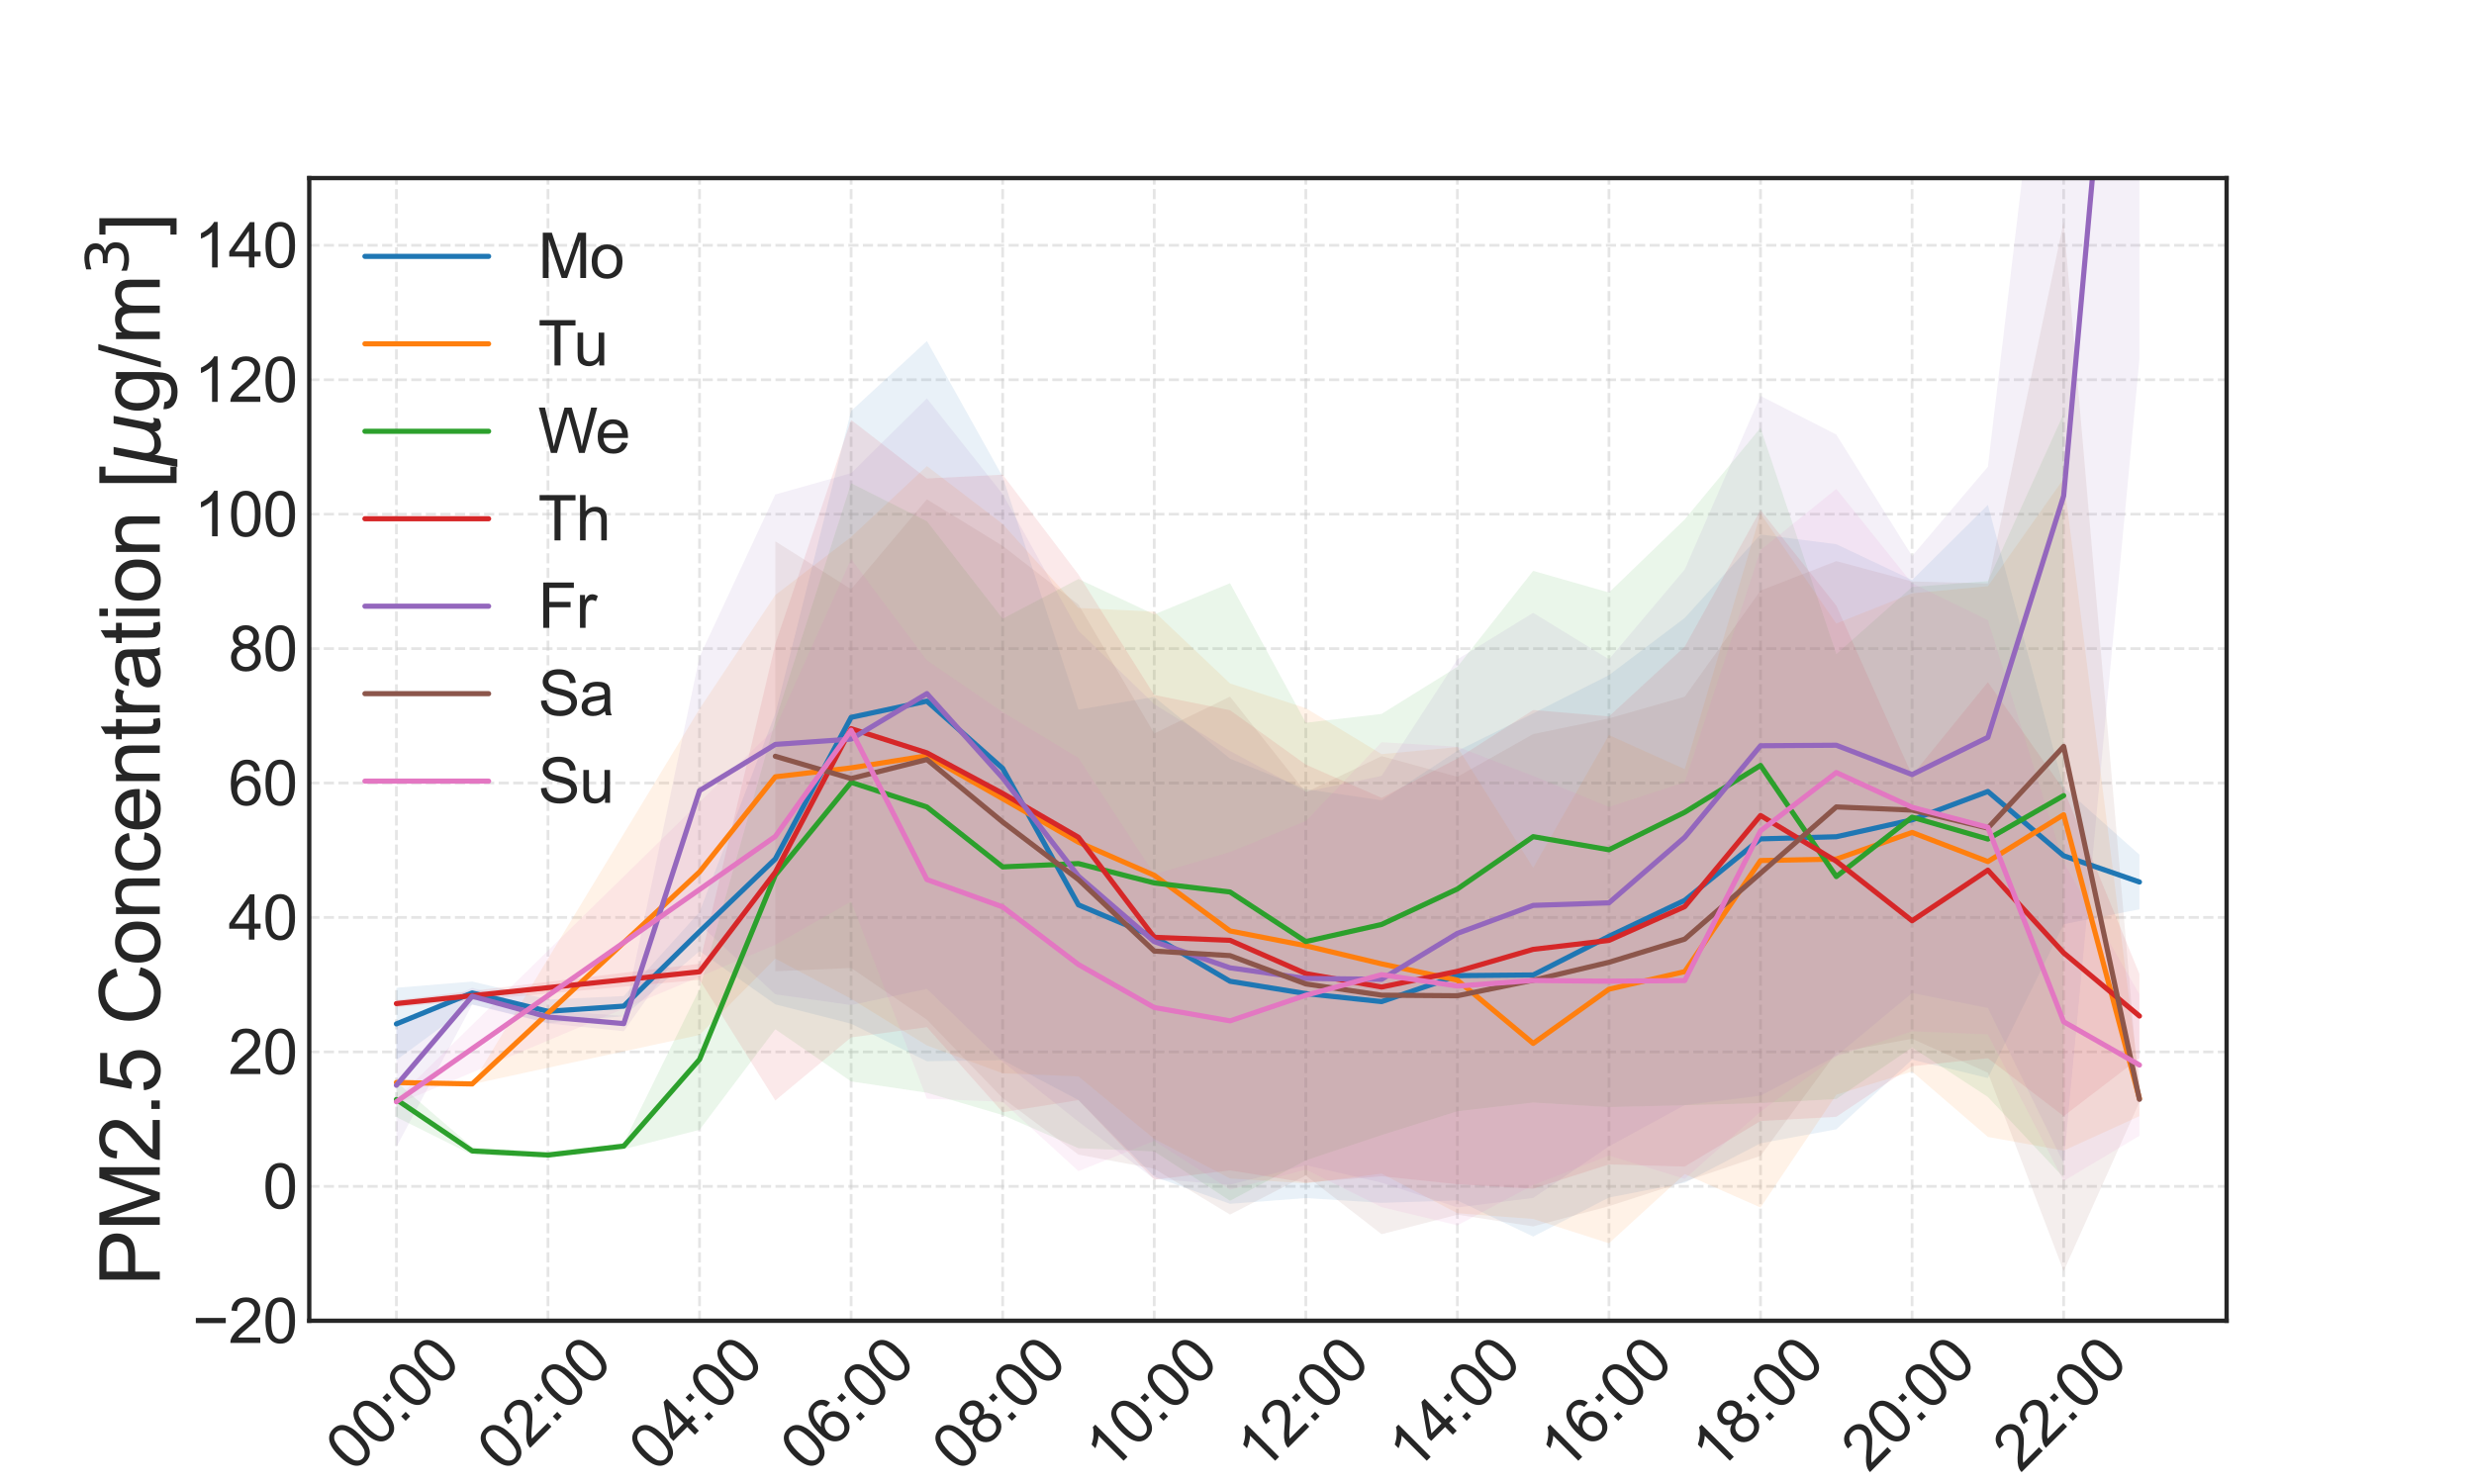 <?xml version="1.0" encoding="utf-8" standalone="no"?>
<!DOCTYPE svg PUBLIC "-//W3C//DTD SVG 1.1//EN"
  "http://www.w3.org/Graphics/SVG/1.1/DTD/svg11.dtd">
<svg xmlns:xlink="http://www.w3.org/1999/xlink" width="720pt" height="432pt" viewBox="0 0 720 432" xmlns="http://www.w3.org/2000/svg" version="1.1">
 <defs>
  <style type="text/css">*{stroke-linejoin: round; stroke-linecap: butt}</style>
 </defs>
 <g id="figure_1">
  <g id="patch_1">
   <path d="M 0 432 
L 720 432 
L 720 0 
L 0 0 
z
" style="fill: #ffffff"/>
  </g>
  <g id="axes_1">
   <g id="patch_2">
    <path d="M 90 384.48 
L 648 384.48 
L 648 51.84 
L 90 51.84 
z
" style="fill: #ffffff"/>
   </g>
   <g id="matplotlib.axis_1">
    <g id="xtick_1">
     <g id="line2d_1">
      <path d="M 115.364 384.48 
L 115.364 51.84 
" clip-path="url(#pc08a6396e4)" style="fill: none; stroke-dasharray: 2.96,1.28; stroke-dashoffset: 0; stroke: #cccccc; stroke-opacity: 0.5; stroke-width: 0.8"/>
     </g>
     <g id="line2d_2"/>
     <g id="text_1">
      <!-- 00:00 -->
      <g style="fill: #262626" transform="translate(102.73 428.938) rotate(-45) scale(0.18 -0.18)">
       <defs>
        <path id="ArialMT-30" d="M 266 2259 
Q 266 3072 433 3567 
Q 600 4063 929 4331 
Q 1259 4600 1759 4600 
Q 2128 4600 2406 4451 
Q 2684 4303 2865 4023 
Q 3047 3744 3150 3342 
Q 3253 2941 3253 2259 
Q 3253 1453 3087 958 
Q 2922 463 2592 192 
Q 2263 -78 1759 -78 
Q 1097 -78 719 397 
Q 266 969 266 2259 
z
M 844 2259 
Q 844 1131 1108 757 
Q 1372 384 1759 384 
Q 2147 384 2411 759 
Q 2675 1134 2675 2259 
Q 2675 3391 2411 3762 
Q 2147 4134 1753 4134 
Q 1366 4134 1134 3806 
Q 844 3388 844 2259 
z
" transform="scale(0.016)"/>
        <path id="ArialMT-3a" d="M 578 2678 
L 578 3319 
L 1219 3319 
L 1219 2678 
L 578 2678 
z
M 578 0 
L 578 641 
L 1219 641 
L 1219 0 
L 578 0 
z
" transform="scale(0.016)"/>
       </defs>
       <use xlink:href="#ArialMT-30"/>
       <use xlink:href="#ArialMT-30" x="55.615"/>
       <use xlink:href="#ArialMT-3a" x="111.23"/>
       <use xlink:href="#ArialMT-30" x="139.014"/>
       <use xlink:href="#ArialMT-30" x="194.629"/>
      </g>
     </g>
    </g>
    <g id="xtick_2">
     <g id="line2d_3">
      <path d="M 159.474 384.48 
L 159.474 51.84 
" clip-path="url(#pc08a6396e4)" style="fill: none; stroke-dasharray: 2.96,1.28; stroke-dashoffset: 0; stroke: #cccccc; stroke-opacity: 0.5; stroke-width: 0.8"/>
     </g>
     <g id="line2d_4"/>
     <g id="text_2">
      <!-- 02:00 -->
      <g style="fill: #262626" transform="translate(146.841 428.938) rotate(-45) scale(0.18 -0.18)">
       <defs>
        <path id="ArialMT-32" d="M 3222 541 
L 3222 0 
L 194 0 
Q 188 203 259 391 
Q 375 700 629 1000 
Q 884 1300 1366 1694 
Q 2113 2306 2375 2664 
Q 2638 3022 2638 3341 
Q 2638 3675 2398 3904 
Q 2159 4134 1775 4134 
Q 1369 4134 1125 3890 
Q 881 3647 878 3216 
L 300 3275 
Q 359 3922 746 4261 
Q 1134 4600 1788 4600 
Q 2447 4600 2831 4234 
Q 3216 3869 3216 3328 
Q 3216 3053 3103 2787 
Q 2991 2522 2730 2228 
Q 2469 1934 1863 1422 
Q 1356 997 1212 845 
Q 1069 694 975 541 
L 3222 541 
z
" transform="scale(0.016)"/>
       </defs>
       <use xlink:href="#ArialMT-30"/>
       <use xlink:href="#ArialMT-32" x="55.615"/>
       <use xlink:href="#ArialMT-3a" x="111.23"/>
       <use xlink:href="#ArialMT-30" x="139.014"/>
       <use xlink:href="#ArialMT-30" x="194.629"/>
      </g>
     </g>
    </g>
    <g id="xtick_3">
     <g id="line2d_5">
      <path d="M 203.585 384.48 
L 203.585 51.84 
" clip-path="url(#pc08a6396e4)" style="fill: none; stroke-dasharray: 2.96,1.28; stroke-dashoffset: 0; stroke: #cccccc; stroke-opacity: 0.5; stroke-width: 0.8"/>
     </g>
     <g id="line2d_6"/>
     <g id="text_3">
      <!-- 04:00 -->
      <g style="fill: #262626" transform="translate(190.952 428.938) rotate(-45) scale(0.18 -0.18)">
       <defs>
        <path id="ArialMT-34" d="M 2069 0 
L 2069 1097 
L 81 1097 
L 81 1613 
L 2172 4581 
L 2631 4581 
L 2631 1613 
L 3250 1613 
L 3250 1097 
L 2631 1097 
L 2631 0 
L 2069 0 
z
M 2069 1613 
L 2069 3678 
L 634 1613 
L 2069 1613 
z
" transform="scale(0.016)"/>
       </defs>
       <use xlink:href="#ArialMT-30"/>
       <use xlink:href="#ArialMT-34" x="55.615"/>
       <use xlink:href="#ArialMT-3a" x="111.23"/>
       <use xlink:href="#ArialMT-30" x="139.014"/>
       <use xlink:href="#ArialMT-30" x="194.629"/>
      </g>
     </g>
    </g>
    <g id="xtick_4">
     <g id="line2d_7">
      <path d="M 247.696 384.48 
L 247.696 51.84 
" clip-path="url(#pc08a6396e4)" style="fill: none; stroke-dasharray: 2.96,1.28; stroke-dashoffset: 0; stroke: #cccccc; stroke-opacity: 0.5; stroke-width: 0.8"/>
     </g>
     <g id="line2d_8"/>
     <g id="text_4">
      <!-- 06:00 -->
      <g style="fill: #262626" transform="translate(235.062 428.938) rotate(-45) scale(0.18 -0.18)">
       <defs>
        <path id="ArialMT-36" d="M 3184 3459 
L 2625 3416 
Q 2550 3747 2413 3897 
Q 2184 4138 1850 4138 
Q 1581 4138 1378 3988 
Q 1113 3794 959 3422 
Q 806 3050 800 2363 
Q 1003 2672 1297 2822 
Q 1591 2972 1913 2972 
Q 2475 2972 2870 2558 
Q 3266 2144 3266 1488 
Q 3266 1056 3080 686 
Q 2894 316 2569 119 
Q 2244 -78 1831 -78 
Q 1128 -78 684 439 
Q 241 956 241 2144 
Q 241 3472 731 4075 
Q 1159 4600 1884 4600 
Q 2425 4600 2770 4297 
Q 3116 3994 3184 3459 
z
M 888 1484 
Q 888 1194 1011 928 
Q 1134 663 1356 523 
Q 1578 384 1822 384 
Q 2178 384 2434 671 
Q 2691 959 2691 1453 
Q 2691 1928 2437 2201 
Q 2184 2475 1800 2475 
Q 1419 2475 1153 2201 
Q 888 1928 888 1484 
z
" transform="scale(0.016)"/>
       </defs>
       <use xlink:href="#ArialMT-30"/>
       <use xlink:href="#ArialMT-36" x="55.615"/>
       <use xlink:href="#ArialMT-3a" x="111.23"/>
       <use xlink:href="#ArialMT-30" x="139.014"/>
       <use xlink:href="#ArialMT-30" x="194.629"/>
      </g>
     </g>
    </g>
    <g id="xtick_5">
     <g id="line2d_9">
      <path d="M 291.806 384.48 
L 291.806 51.84 
" clip-path="url(#pc08a6396e4)" style="fill: none; stroke-dasharray: 2.96,1.28; stroke-dashoffset: 0; stroke: #cccccc; stroke-opacity: 0.5; stroke-width: 0.8"/>
     </g>
     <g id="line2d_10"/>
     <g id="text_5">
      <!-- 08:00 -->
      <g style="fill: #262626" transform="translate(279.173 428.938) rotate(-45) scale(0.18 -0.18)">
       <defs>
        <path id="ArialMT-38" d="M 1131 2484 
Q 781 2613 612 2850 
Q 444 3088 444 3419 
Q 444 3919 803 4259 
Q 1163 4600 1759 4600 
Q 2359 4600 2725 4251 
Q 3091 3903 3091 3403 
Q 3091 3084 2923 2848 
Q 2756 2613 2416 2484 
Q 2838 2347 3058 2040 
Q 3278 1734 3278 1309 
Q 3278 722 2862 322 
Q 2447 -78 1769 -78 
Q 1091 -78 675 323 
Q 259 725 259 1325 
Q 259 1772 486 2073 
Q 713 2375 1131 2484 
z
M 1019 3438 
Q 1019 3113 1228 2906 
Q 1438 2700 1772 2700 
Q 2097 2700 2305 2904 
Q 2513 3109 2513 3406 
Q 2513 3716 2298 3927 
Q 2084 4138 1766 4138 
Q 1444 4138 1231 3931 
Q 1019 3725 1019 3438 
z
M 838 1322 
Q 838 1081 952 856 
Q 1066 631 1291 507 
Q 1516 384 1775 384 
Q 2178 384 2440 643 
Q 2703 903 2703 1303 
Q 2703 1709 2433 1975 
Q 2163 2241 1756 2241 
Q 1359 2241 1098 1978 
Q 838 1716 838 1322 
z
" transform="scale(0.016)"/>
       </defs>
       <use xlink:href="#ArialMT-30"/>
       <use xlink:href="#ArialMT-38" x="55.615"/>
       <use xlink:href="#ArialMT-3a" x="111.23"/>
       <use xlink:href="#ArialMT-30" x="139.014"/>
       <use xlink:href="#ArialMT-30" x="194.629"/>
      </g>
     </g>
    </g>
    <g id="xtick_6">
     <g id="line2d_11">
      <path d="M 335.917 384.48 
L 335.917 51.84 
" clip-path="url(#pc08a6396e4)" style="fill: none; stroke-dasharray: 2.96,1.28; stroke-dashoffset: 0; stroke: #cccccc; stroke-opacity: 0.5; stroke-width: 0.8"/>
     </g>
     <g id="line2d_12"/>
     <g id="text_6">
      <!-- 10:00 -->
      <g style="fill: #262626" transform="translate(323.284 428.938) rotate(-45) scale(0.18 -0.18)">
       <defs>
        <path id="ArialMT-31" d="M 2384 0 
L 1822 0 
L 1822 3584 
Q 1619 3391 1289 3197 
Q 959 3003 697 2906 
L 697 3450 
Q 1169 3672 1522 3987 
Q 1875 4303 2022 4600 
L 2384 4600 
L 2384 0 
z
" transform="scale(0.016)"/>
       </defs>
       <use xlink:href="#ArialMT-31"/>
       <use xlink:href="#ArialMT-30" x="55.615"/>
       <use xlink:href="#ArialMT-3a" x="111.23"/>
       <use xlink:href="#ArialMT-30" x="139.014"/>
       <use xlink:href="#ArialMT-30" x="194.629"/>
      </g>
     </g>
    </g>
    <g id="xtick_7">
     <g id="line2d_13">
      <path d="M 380.028 384.48 
L 380.028 51.84 
" clip-path="url(#pc08a6396e4)" style="fill: none; stroke-dasharray: 2.96,1.28; stroke-dashoffset: 0; stroke: #cccccc; stroke-opacity: 0.5; stroke-width: 0.8"/>
     </g>
     <g id="line2d_14"/>
     <g id="text_7">
      <!-- 12:00 -->
      <g style="fill: #262626" transform="translate(367.394 428.938) rotate(-45) scale(0.18 -0.18)">
       <use xlink:href="#ArialMT-31"/>
       <use xlink:href="#ArialMT-32" x="55.615"/>
       <use xlink:href="#ArialMT-3a" x="111.23"/>
       <use xlink:href="#ArialMT-30" x="139.014"/>
       <use xlink:href="#ArialMT-30" x="194.629"/>
      </g>
     </g>
    </g>
    <g id="xtick_8">
     <g id="line2d_15">
      <path d="M 424.138 384.48 
L 424.138 51.84 
" clip-path="url(#pc08a6396e4)" style="fill: none; stroke-dasharray: 2.96,1.28; stroke-dashoffset: 0; stroke: #cccccc; stroke-opacity: 0.5; stroke-width: 0.8"/>
     </g>
     <g id="line2d_16"/>
     <g id="text_8">
      <!-- 14:00 -->
      <g style="fill: #262626" transform="translate(411.505 428.938) rotate(-45) scale(0.18 -0.18)">
       <use xlink:href="#ArialMT-31"/>
       <use xlink:href="#ArialMT-34" x="55.615"/>
       <use xlink:href="#ArialMT-3a" x="111.23"/>
       <use xlink:href="#ArialMT-30" x="139.014"/>
       <use xlink:href="#ArialMT-30" x="194.629"/>
      </g>
     </g>
    </g>
    <g id="xtick_9">
     <g id="line2d_17">
      <path d="M 468.249 384.48 
L 468.249 51.84 
" clip-path="url(#pc08a6396e4)" style="fill: none; stroke-dasharray: 2.96,1.28; stroke-dashoffset: 0; stroke: #cccccc; stroke-opacity: 0.5; stroke-width: 0.8"/>
     </g>
     <g id="line2d_18"/>
     <g id="text_9">
      <!-- 16:00 -->
      <g style="fill: #262626" transform="translate(455.616 428.938) rotate(-45) scale(0.18 -0.18)">
       <use xlink:href="#ArialMT-31"/>
       <use xlink:href="#ArialMT-36" x="55.615"/>
       <use xlink:href="#ArialMT-3a" x="111.23"/>
       <use xlink:href="#ArialMT-30" x="139.014"/>
       <use xlink:href="#ArialMT-30" x="194.629"/>
      </g>
     </g>
    </g>
    <g id="xtick_10">
     <g id="line2d_19">
      <path d="M 512.36 384.48 
L 512.36 51.84 
" clip-path="url(#pc08a6396e4)" style="fill: none; stroke-dasharray: 2.96,1.28; stroke-dashoffset: 0; stroke: #cccccc; stroke-opacity: 0.5; stroke-width: 0.8"/>
     </g>
     <g id="line2d_20"/>
     <g id="text_10">
      <!-- 18:00 -->
      <g style="fill: #262626" transform="translate(499.726 428.938) rotate(-45) scale(0.18 -0.18)">
       <use xlink:href="#ArialMT-31"/>
       <use xlink:href="#ArialMT-38" x="55.615"/>
       <use xlink:href="#ArialMT-3a" x="111.23"/>
       <use xlink:href="#ArialMT-30" x="139.014"/>
       <use xlink:href="#ArialMT-30" x="194.629"/>
      </g>
     </g>
    </g>
    <g id="xtick_11">
     <g id="line2d_21">
      <path d="M 556.47 384.48 
L 556.47 51.84 
" clip-path="url(#pc08a6396e4)" style="fill: none; stroke-dasharray: 2.96,1.28; stroke-dashoffset: 0; stroke: #cccccc; stroke-opacity: 0.5; stroke-width: 0.8"/>
     </g>
     <g id="line2d_22"/>
     <g id="text_11">
      <!-- 20:00 -->
      <g style="fill: #262626" transform="translate(543.837 428.938) rotate(-45) scale(0.18 -0.18)">
       <use xlink:href="#ArialMT-32"/>
       <use xlink:href="#ArialMT-30" x="55.615"/>
       <use xlink:href="#ArialMT-3a" x="111.23"/>
       <use xlink:href="#ArialMT-30" x="139.014"/>
       <use xlink:href="#ArialMT-30" x="194.629"/>
      </g>
     </g>
    </g>
    <g id="xtick_12">
     <g id="line2d_23">
      <path d="M 600.581 384.48 
L 600.581 51.84 
" clip-path="url(#pc08a6396e4)" style="fill: none; stroke-dasharray: 2.96,1.28; stroke-dashoffset: 0; stroke: #cccccc; stroke-opacity: 0.5; stroke-width: 0.8"/>
     </g>
     <g id="line2d_24"/>
     <g id="text_12">
      <!-- 22:00 -->
      <g style="fill: #262626" transform="translate(587.948 428.938) rotate(-45) scale(0.18 -0.18)">
       <use xlink:href="#ArialMT-32"/>
       <use xlink:href="#ArialMT-32" x="55.615"/>
       <use xlink:href="#ArialMT-3a" x="111.23"/>
       <use xlink:href="#ArialMT-30" x="139.014"/>
       <use xlink:href="#ArialMT-30" x="194.629"/>
      </g>
     </g>
    </g>
    <g id="text_13">
     <!-- Hour of Day -->
     <g style="fill: #262626" transform="translate(304.978 452.939) scale(0.24 -0.24)">
      <defs>
       <path id="ArialMT-48" d="M 513 0 
L 513 4581 
L 1119 4581 
L 1119 2700 
L 3500 2700 
L 3500 4581 
L 4106 4581 
L 4106 0 
L 3500 0 
L 3500 2159 
L 1119 2159 
L 1119 0 
L 513 0 
z
" transform="scale(0.016)"/>
       <path id="ArialMT-6f" d="M 213 1659 
Q 213 2581 725 3025 
Q 1153 3394 1769 3394 
Q 2453 3394 2887 2945 
Q 3322 2497 3322 1706 
Q 3322 1066 3130 698 
Q 2938 331 2570 128 
Q 2203 -75 1769 -75 
Q 1072 -75 642 372 
Q 213 819 213 1659 
z
M 791 1659 
Q 791 1022 1069 705 
Q 1347 388 1769 388 
Q 2188 388 2466 706 
Q 2744 1025 2744 1678 
Q 2744 2294 2464 2611 
Q 2184 2928 1769 2928 
Q 1347 2928 1069 2612 
Q 791 2297 791 1659 
z
" transform="scale(0.016)"/>
       <path id="ArialMT-75" d="M 2597 0 
L 2597 488 
Q 2209 -75 1544 -75 
Q 1250 -75 995 37 
Q 741 150 617 320 
Q 494 491 444 738 
Q 409 903 409 1263 
L 409 3319 
L 972 3319 
L 972 1478 
Q 972 1038 1006 884 
Q 1059 663 1231 536 
Q 1403 409 1656 409 
Q 1909 409 2131 539 
Q 2353 669 2445 892 
Q 2538 1116 2538 1541 
L 2538 3319 
L 3100 3319 
L 3100 0 
L 2597 0 
z
" transform="scale(0.016)"/>
       <path id="ArialMT-72" d="M 416 0 
L 416 3319 
L 922 3319 
L 922 2816 
Q 1116 3169 1280 3281 
Q 1444 3394 1641 3394 
Q 1925 3394 2219 3213 
L 2025 2691 
Q 1819 2813 1613 2813 
Q 1428 2813 1281 2702 
Q 1134 2591 1072 2394 
Q 978 2094 978 1738 
L 978 0 
L 416 0 
z
" transform="scale(0.016)"/>
       <path id="ArialMT-20" transform="scale(0.016)"/>
       <path id="ArialMT-66" d="M 556 0 
L 556 2881 
L 59 2881 
L 59 3319 
L 556 3319 
L 556 3672 
Q 556 4006 616 4169 
Q 697 4388 901 4523 
Q 1106 4659 1475 4659 
Q 1713 4659 2000 4603 
L 1916 4113 
Q 1741 4144 1584 4144 
Q 1328 4144 1222 4034 
Q 1116 3925 1116 3625 
L 1116 3319 
L 1763 3319 
L 1763 2881 
L 1116 2881 
L 1116 0 
L 556 0 
z
" transform="scale(0.016)"/>
       <path id="ArialMT-44" d="M 494 0 
L 494 4581 
L 2072 4581 
Q 2606 4581 2888 4516 
Q 3281 4425 3559 4188 
Q 3922 3881 4101 3404 
Q 4281 2928 4281 2316 
Q 4281 1794 4159 1391 
Q 4038 988 3847 723 
Q 3656 459 3429 307 
Q 3203 156 2883 78 
Q 2563 0 2147 0 
L 494 0 
z
M 1100 541 
L 2078 541 
Q 2531 541 2789 625 
Q 3047 709 3200 863 
Q 3416 1078 3536 1442 
Q 3656 1806 3656 2325 
Q 3656 3044 3420 3430 
Q 3184 3816 2847 3947 
Q 2603 4041 2063 4041 
L 1100 4041 
L 1100 541 
z
" transform="scale(0.016)"/>
       <path id="ArialMT-61" d="M 2588 409 
Q 2275 144 1986 34 
Q 1697 -75 1366 -75 
Q 819 -75 525 192 
Q 231 459 231 875 
Q 231 1119 342 1320 
Q 453 1522 633 1644 
Q 813 1766 1038 1828 
Q 1203 1872 1538 1913 
Q 2219 1994 2541 2106 
Q 2544 2222 2544 2253 
Q 2544 2597 2384 2738 
Q 2169 2928 1744 2928 
Q 1347 2928 1158 2789 
Q 969 2650 878 2297 
L 328 2372 
Q 403 2725 575 2942 
Q 747 3159 1072 3276 
Q 1397 3394 1825 3394 
Q 2250 3394 2515 3294 
Q 2781 3194 2906 3042 
Q 3031 2891 3081 2659 
Q 3109 2516 3109 2141 
L 3109 1391 
Q 3109 606 3145 398 
Q 3181 191 3288 0 
L 2700 0 
Q 2613 175 2588 409 
z
M 2541 1666 
Q 2234 1541 1622 1453 
Q 1275 1403 1131 1340 
Q 988 1278 909 1158 
Q 831 1038 831 891 
Q 831 666 1001 516 
Q 1172 366 1500 366 
Q 1825 366 2078 508 
Q 2331 650 2450 897 
Q 2541 1088 2541 1459 
L 2541 1666 
z
" transform="scale(0.016)"/>
       <path id="ArialMT-79" d="M 397 -1278 
L 334 -750 
Q 519 -800 656 -800 
Q 844 -800 956 -737 
Q 1069 -675 1141 -563 
Q 1194 -478 1313 -144 
Q 1328 -97 1363 -6 
L 103 3319 
L 709 3319 
L 1400 1397 
Q 1534 1031 1641 628 
Q 1738 1016 1872 1384 
L 2581 3319 
L 3144 3319 
L 1881 -56 
Q 1678 -603 1566 -809 
Q 1416 -1088 1222 -1217 
Q 1028 -1347 759 -1347 
Q 597 -1347 397 -1278 
z
" transform="scale(0.016)"/>
      </defs>
      <use xlink:href="#ArialMT-48"/>
      <use xlink:href="#ArialMT-6f" x="72.217"/>
      <use xlink:href="#ArialMT-75" x="127.832"/>
      <use xlink:href="#ArialMT-72" x="183.447"/>
      <use xlink:href="#ArialMT-20" x="216.748"/>
      <use xlink:href="#ArialMT-6f" x="244.531"/>
      <use xlink:href="#ArialMT-66" x="300.146"/>
      <use xlink:href="#ArialMT-20" x="327.93"/>
      <use xlink:href="#ArialMT-44" x="355.713"/>
      <use xlink:href="#ArialMT-61" x="427.93"/>
      <use xlink:href="#ArialMT-79" x="483.545"/>
     </g>
    </g>
   </g>
   <g id="matplotlib.axis_2">
    <g id="ytick_1">
     <g id="line2d_25">
      <path d="M 90 384.48 
L 648 384.48 
" clip-path="url(#pc08a6396e4)" style="fill: none; stroke-dasharray: 2.96,1.28; stroke-dashoffset: 0; stroke: #cccccc; stroke-opacity: 0.5; stroke-width: 0.8"/>
     </g>
     <g id="line2d_26"/>
     <g id="text_14">
      <!-- −20 -->
      <g style="fill: #262626" transform="translate(55.968 390.922) scale(0.18 -0.18)">
       <defs>
        <path id="ArialMT-2212" d="M 3381 1997 
L 356 1997 
L 356 2522 
L 3381 2522 
L 3381 1997 
z
" transform="scale(0.016)"/>
       </defs>
       <use xlink:href="#ArialMT-2212"/>
       <use xlink:href="#ArialMT-32" x="58.398"/>
       <use xlink:href="#ArialMT-30" x="114.014"/>
      </g>
     </g>
    </g>
    <g id="ytick_2">
     <g id="line2d_27">
      <path d="M 90 345.346 
L 648 345.346 
" clip-path="url(#pc08a6396e4)" style="fill: none; stroke-dasharray: 2.96,1.28; stroke-dashoffset: 0; stroke: #cccccc; stroke-opacity: 0.5; stroke-width: 0.8"/>
     </g>
     <g id="line2d_28"/>
     <g id="text_15">
      <!-- 0 -->
      <g style="fill: #262626" transform="translate(76.49 351.788) scale(0.18 -0.18)">
       <use xlink:href="#ArialMT-30"/>
      </g>
     </g>
    </g>
    <g id="ytick_3">
     <g id="line2d_29">
      <path d="M 90 306.212 
L 648 306.212 
" clip-path="url(#pc08a6396e4)" style="fill: none; stroke-dasharray: 2.96,1.28; stroke-dashoffset: 0; stroke: #cccccc; stroke-opacity: 0.5; stroke-width: 0.8"/>
     </g>
     <g id="line2d_30"/>
     <g id="text_16">
      <!-- 20 -->
      <g style="fill: #262626" transform="translate(66.481 312.654) scale(0.18 -0.18)">
       <use xlink:href="#ArialMT-32"/>
       <use xlink:href="#ArialMT-30" x="55.615"/>
      </g>
     </g>
    </g>
    <g id="ytick_4">
     <g id="line2d_31">
      <path d="M 90 267.078 
L 648 267.078 
" clip-path="url(#pc08a6396e4)" style="fill: none; stroke-dasharray: 2.96,1.28; stroke-dashoffset: 0; stroke: #cccccc; stroke-opacity: 0.5; stroke-width: 0.8"/>
     </g>
     <g id="line2d_32"/>
     <g id="text_17">
      <!-- 40 -->
      <g style="fill: #262626" transform="translate(66.481 273.52) scale(0.18 -0.18)">
       <use xlink:href="#ArialMT-34"/>
       <use xlink:href="#ArialMT-30" x="55.615"/>
      </g>
     </g>
    </g>
    <g id="ytick_5">
     <g id="line2d_33">
      <path d="M 90 227.944 
L 648 227.944 
" clip-path="url(#pc08a6396e4)" style="fill: none; stroke-dasharray: 2.96,1.28; stroke-dashoffset: 0; stroke: #cccccc; stroke-opacity: 0.5; stroke-width: 0.8"/>
     </g>
     <g id="line2d_34"/>
     <g id="text_18">
      <!-- 60 -->
      <g style="fill: #262626" transform="translate(66.481 234.386) scale(0.18 -0.18)">
       <use xlink:href="#ArialMT-36"/>
       <use xlink:href="#ArialMT-30" x="55.615"/>
      </g>
     </g>
    </g>
    <g id="ytick_6">
     <g id="line2d_35">
      <path d="M 90 188.809 
L 648 188.809 
" clip-path="url(#pc08a6396e4)" style="fill: none; stroke-dasharray: 2.96,1.28; stroke-dashoffset: 0; stroke: #cccccc; stroke-opacity: 0.5; stroke-width: 0.8"/>
     </g>
     <g id="line2d_36"/>
     <g id="text_19">
      <!-- 80 -->
      <g style="fill: #262626" transform="translate(66.481 195.251) scale(0.18 -0.18)">
       <use xlink:href="#ArialMT-38"/>
       <use xlink:href="#ArialMT-30" x="55.615"/>
      </g>
     </g>
    </g>
    <g id="ytick_7">
     <g id="line2d_37">
      <path d="M 90 149.675 
L 648 149.675 
" clip-path="url(#pc08a6396e4)" style="fill: none; stroke-dasharray: 2.96,1.28; stroke-dashoffset: 0; stroke: #cccccc; stroke-opacity: 0.5; stroke-width: 0.8"/>
     </g>
     <g id="line2d_38"/>
     <g id="text_20">
      <!-- 100 -->
      <g style="fill: #262626" transform="translate(56.471 156.117) scale(0.18 -0.18)">
       <use xlink:href="#ArialMT-31"/>
       <use xlink:href="#ArialMT-30" x="55.615"/>
       <use xlink:href="#ArialMT-30" x="111.23"/>
      </g>
     </g>
    </g>
    <g id="ytick_8">
     <g id="line2d_39">
      <path d="M 90 110.541 
L 648 110.541 
" clip-path="url(#pc08a6396e4)" style="fill: none; stroke-dasharray: 2.96,1.28; stroke-dashoffset: 0; stroke: #cccccc; stroke-opacity: 0.5; stroke-width: 0.8"/>
     </g>
     <g id="line2d_40"/>
     <g id="text_21">
      <!-- 120 -->
      <g style="fill: #262626" transform="translate(56.471 116.983) scale(0.18 -0.18)">
       <use xlink:href="#ArialMT-31"/>
       <use xlink:href="#ArialMT-32" x="55.615"/>
       <use xlink:href="#ArialMT-30" x="111.23"/>
      </g>
     </g>
    </g>
    <g id="ytick_9">
     <g id="line2d_41">
      <path d="M 90 71.407 
L 648 71.407 
" clip-path="url(#pc08a6396e4)" style="fill: none; stroke-dasharray: 2.96,1.28; stroke-dashoffset: 0; stroke: #cccccc; stroke-opacity: 0.5; stroke-width: 0.8"/>
     </g>
     <g id="line2d_42"/>
     <g id="text_22">
      <!-- 140 -->
      <g style="fill: #262626" transform="translate(56.471 77.849) scale(0.18 -0.18)">
       <use xlink:href="#ArialMT-31"/>
       <use xlink:href="#ArialMT-34" x="55.615"/>
       <use xlink:href="#ArialMT-30" x="111.23"/>
      </g>
     </g>
    </g>
    <g id="text_23">
     <!-- PM2.5 Concentration [$\mu$g/m$^3$] -->
     <g style="fill: #262626" transform="translate(46.688 374.4) rotate(-90) scale(0.24 -0.24)">
      <defs>
       <path id="ArialMT-50" d="M 494 0 
L 494 4581 
L 2222 4581 
Q 2678 4581 2919 4538 
Q 3256 4481 3484 4323 
Q 3713 4166 3852 3881 
Q 3991 3597 3991 3256 
Q 3991 2672 3619 2267 
Q 3247 1863 2275 1863 
L 1100 1863 
L 1100 0 
L 494 0 
z
M 1100 2403 
L 2284 2403 
Q 2872 2403 3119 2622 
Q 3366 2841 3366 3238 
Q 3366 3525 3220 3729 
Q 3075 3934 2838 4000 
Q 2684 4041 2272 4041 
L 1100 4041 
L 1100 2403 
z
" transform="scale(0.016)"/>
       <path id="ArialMT-4d" d="M 475 0 
L 475 4581 
L 1388 4581 
L 2472 1338 
Q 2622 884 2691 659 
Q 2769 909 2934 1394 
L 4031 4581 
L 4847 4581 
L 4847 0 
L 4263 0 
L 4263 3834 
L 2931 0 
L 2384 0 
L 1059 3900 
L 1059 0 
L 475 0 
z
" transform="scale(0.016)"/>
       <path id="ArialMT-2e" d="M 581 0 
L 581 641 
L 1222 641 
L 1222 0 
L 581 0 
z
" transform="scale(0.016)"/>
       <path id="ArialMT-35" d="M 266 1200 
L 856 1250 
Q 922 819 1161 601 
Q 1400 384 1738 384 
Q 2144 384 2425 690 
Q 2706 997 2706 1503 
Q 2706 1984 2436 2262 
Q 2166 2541 1728 2541 
Q 1456 2541 1237 2417 
Q 1019 2294 894 2097 
L 366 2166 
L 809 4519 
L 3088 4519 
L 3088 3981 
L 1259 3981 
L 1013 2750 
Q 1425 3038 1878 3038 
Q 2478 3038 2890 2622 
Q 3303 2206 3303 1553 
Q 3303 931 2941 478 
Q 2500 -78 1738 -78 
Q 1113 -78 717 272 
Q 322 622 266 1200 
z
" transform="scale(0.016)"/>
       <path id="ArialMT-43" d="M 3763 1606 
L 4369 1453 
Q 4178 706 3683 314 
Q 3188 -78 2472 -78 
Q 1731 -78 1267 223 
Q 803 525 561 1097 
Q 319 1669 319 2325 
Q 319 3041 592 3573 
Q 866 4106 1370 4382 
Q 1875 4659 2481 4659 
Q 3169 4659 3637 4309 
Q 4106 3959 4291 3325 
L 3694 3184 
Q 3534 3684 3231 3912 
Q 2928 4141 2469 4141 
Q 1941 4141 1586 3887 
Q 1231 3634 1087 3207 
Q 944 2781 944 2328 
Q 944 1744 1114 1308 
Q 1284 872 1643 656 
Q 2003 441 2422 441 
Q 2931 441 3284 734 
Q 3638 1028 3763 1606 
z
" transform="scale(0.016)"/>
       <path id="ArialMT-6e" d="M 422 0 
L 422 3319 
L 928 3319 
L 928 2847 
Q 1294 3394 1984 3394 
Q 2284 3394 2536 3286 
Q 2788 3178 2913 3003 
Q 3038 2828 3088 2588 
Q 3119 2431 3119 2041 
L 3119 0 
L 2556 0 
L 2556 2019 
Q 2556 2363 2490 2533 
Q 2425 2703 2258 2804 
Q 2091 2906 1866 2906 
Q 1506 2906 1245 2678 
Q 984 2450 984 1813 
L 984 0 
L 422 0 
z
" transform="scale(0.016)"/>
       <path id="ArialMT-63" d="M 2588 1216 
L 3141 1144 
Q 3050 572 2676 248 
Q 2303 -75 1759 -75 
Q 1078 -75 664 370 
Q 250 816 250 1647 
Q 250 2184 428 2587 
Q 606 2991 970 3192 
Q 1334 3394 1763 3394 
Q 2303 3394 2647 3120 
Q 2991 2847 3088 2344 
L 2541 2259 
Q 2463 2594 2264 2762 
Q 2066 2931 1784 2931 
Q 1359 2931 1093 2626 
Q 828 2322 828 1663 
Q 828 994 1084 691 
Q 1341 388 1753 388 
Q 2084 388 2306 591 
Q 2528 794 2588 1216 
z
" transform="scale(0.016)"/>
       <path id="ArialMT-65" d="M 2694 1069 
L 3275 997 
Q 3138 488 2766 206 
Q 2394 -75 1816 -75 
Q 1088 -75 661 373 
Q 234 822 234 1631 
Q 234 2469 665 2931 
Q 1097 3394 1784 3394 
Q 2450 3394 2872 2941 
Q 3294 2488 3294 1666 
Q 3294 1616 3291 1516 
L 816 1516 
Q 847 969 1125 678 
Q 1403 388 1819 388 
Q 2128 388 2347 550 
Q 2566 713 2694 1069 
z
M 847 1978 
L 2700 1978 
Q 2663 2397 2488 2606 
Q 2219 2931 1791 2931 
Q 1403 2931 1139 2672 
Q 875 2413 847 1978 
z
" transform="scale(0.016)"/>
       <path id="ArialMT-74" d="M 1650 503 
L 1731 6 
Q 1494 -44 1306 -44 
Q 1000 -44 831 53 
Q 663 150 594 308 
Q 525 466 525 972 
L 525 2881 
L 113 2881 
L 113 3319 
L 525 3319 
L 525 4141 
L 1084 4478 
L 1084 3319 
L 1650 3319 
L 1650 2881 
L 1084 2881 
L 1084 941 
Q 1084 700 1114 631 
Q 1144 563 1211 522 
Q 1278 481 1403 481 
Q 1497 481 1650 503 
z
" transform="scale(0.016)"/>
       <path id="ArialMT-69" d="M 425 3934 
L 425 4581 
L 988 4581 
L 988 3934 
L 425 3934 
z
M 425 0 
L 425 3319 
L 988 3319 
L 988 0 
L 425 0 
z
" transform="scale(0.016)"/>
       <path id="ArialMT-5b" d="M 434 -1272 
L 434 4581 
L 1675 4581 
L 1675 4116 
L 997 4116 
L 997 -806 
L 1675 -806 
L 1675 -1272 
L 434 -1272 
z
" transform="scale(0.016)"/>
       <path id="DejaVuSans-Oblique-3bc" d="M -84 -1331 
L 856 3500 
L 1434 3500 
L 1009 1322 
Q 997 1256 987 1175 
Q 978 1094 978 1013 
Q 978 722 1161 565 
Q 1344 409 1684 409 
Q 2147 409 2431 671 
Q 2716 934 2816 1459 
L 3213 3500 
L 3788 3500 
L 3266 809 
Q 3253 750 3248 706 
Q 3244 663 3244 628 
Q 3244 531 3283 486 
Q 3322 441 3406 441 
Q 3438 441 3492 456 
Q 3547 472 3647 513 
L 3559 50 
Q 3422 -19 3297 -55 
Q 3172 -91 3053 -91 
Q 2847 -91 2730 40 
Q 2613 172 2613 403 
Q 2438 153 2195 31 
Q 1953 -91 1625 -91 
Q 1334 -91 1117 43 
Q 900 178 831 397 
L 494 -1331 
L -84 -1331 
z
" transform="scale(0.016)"/>
       <path id="ArialMT-67" d="M 319 -275 
L 866 -356 
Q 900 -609 1056 -725 
Q 1266 -881 1628 -881 
Q 2019 -881 2231 -725 
Q 2444 -569 2519 -288 
Q 2563 -116 2559 434 
Q 2191 0 1641 0 
Q 956 0 581 494 
Q 206 988 206 1678 
Q 206 2153 378 2554 
Q 550 2956 876 3175 
Q 1203 3394 1644 3394 
Q 2231 3394 2613 2919 
L 2613 3319 
L 3131 3319 
L 3131 450 
Q 3131 -325 2973 -648 
Q 2816 -972 2473 -1159 
Q 2131 -1347 1631 -1347 
Q 1038 -1347 672 -1080 
Q 306 -813 319 -275 
z
M 784 1719 
Q 784 1066 1043 766 
Q 1303 466 1694 466 
Q 2081 466 2343 764 
Q 2606 1063 2606 1700 
Q 2606 2309 2336 2618 
Q 2066 2928 1684 2928 
Q 1309 2928 1046 2623 
Q 784 2319 784 1719 
z
" transform="scale(0.016)"/>
       <path id="ArialMT-2f" d="M 0 -78 
L 1328 4659 
L 1778 4659 
L 453 -78 
L 0 -78 
z
" transform="scale(0.016)"/>
       <path id="ArialMT-6d" d="M 422 0 
L 422 3319 
L 925 3319 
L 925 2853 
Q 1081 3097 1340 3245 
Q 1600 3394 1931 3394 
Q 2300 3394 2536 3241 
Q 2772 3088 2869 2813 
Q 3263 3394 3894 3394 
Q 4388 3394 4653 3120 
Q 4919 2847 4919 2278 
L 4919 0 
L 4359 0 
L 4359 2091 
Q 4359 2428 4304 2576 
Q 4250 2725 4106 2815 
Q 3963 2906 3769 2906 
Q 3419 2906 3187 2673 
Q 2956 2441 2956 1928 
L 2956 0 
L 2394 0 
L 2394 2156 
Q 2394 2531 2256 2718 
Q 2119 2906 1806 2906 
Q 1569 2906 1367 2781 
Q 1166 2656 1075 2415 
Q 984 2175 984 1722 
L 984 0 
L 422 0 
z
" transform="scale(0.016)"/>
       <path id="DejaVuSans-33" d="M 2597 2516 
Q 3050 2419 3304 2112 
Q 3559 1806 3559 1356 
Q 3559 666 3084 287 
Q 2609 -91 1734 -91 
Q 1441 -91 1130 -33 
Q 819 25 488 141 
L 488 750 
Q 750 597 1062 519 
Q 1375 441 1716 441 
Q 2309 441 2620 675 
Q 2931 909 2931 1356 
Q 2931 1769 2642 2001 
Q 2353 2234 1838 2234 
L 1294 2234 
L 1294 2753 
L 1863 2753 
Q 2328 2753 2575 2939 
Q 2822 3125 2822 3475 
Q 2822 3834 2567 4026 
Q 2313 4219 1838 4219 
Q 1578 4219 1281 4162 
Q 984 4106 628 3988 
L 628 4550 
Q 988 4650 1302 4700 
Q 1616 4750 1894 4750 
Q 2613 4750 3031 4423 
Q 3450 4097 3450 3541 
Q 3450 3153 3228 2886 
Q 3006 2619 2597 2516 
z
" transform="scale(0.016)"/>
       <path id="ArialMT-5d" d="M 1363 -1272 
L 122 -1272 
L 122 -806 
L 800 -806 
L 800 4116 
L 122 4116 
L 122 4581 
L 1363 4581 
L 1363 -1272 
z
" transform="scale(0.016)"/>
      </defs>
      <use xlink:href="#ArialMT-50" transform="translate(0 0.766)"/>
      <use xlink:href="#ArialMT-4d" transform="translate(66.699 0.766)"/>
      <use xlink:href="#ArialMT-32" transform="translate(150 0.766)"/>
      <use xlink:href="#ArialMT-2e" transform="translate(205.615 0.766)"/>
      <use xlink:href="#ArialMT-35" transform="translate(233.398 0.766)"/>
      <use xlink:href="#ArialMT-20" transform="translate(289.014 0.766)"/>
      <use xlink:href="#ArialMT-43" transform="translate(316.797 0.766)"/>
      <use xlink:href="#ArialMT-6f" transform="translate(389.014 0.766)"/>
      <use xlink:href="#ArialMT-6e" transform="translate(444.629 0.766)"/>
      <use xlink:href="#ArialMT-63" transform="translate(500.244 0.766)"/>
      <use xlink:href="#ArialMT-65" transform="translate(550.244 0.766)"/>
      <use xlink:href="#ArialMT-6e" transform="translate(605.859 0.766)"/>
      <use xlink:href="#ArialMT-74" transform="translate(661.475 0.766)"/>
      <use xlink:href="#ArialMT-72" transform="translate(689.258 0.766)"/>
      <use xlink:href="#ArialMT-61" transform="translate(722.559 0.766)"/>
      <use xlink:href="#ArialMT-74" transform="translate(778.174 0.766)"/>
      <use xlink:href="#ArialMT-69" transform="translate(805.957 0.766)"/>
      <use xlink:href="#ArialMT-6f" transform="translate(828.174 0.766)"/>
      <use xlink:href="#ArialMT-6e" transform="translate(883.789 0.766)"/>
      <use xlink:href="#ArialMT-20" transform="translate(939.404 0.766)"/>
      <use xlink:href="#ArialMT-5b" transform="translate(967.188 0.766)"/>
      <use xlink:href="#DejaVuSans-Oblique-3bc" transform="translate(994.971 0.766)"/>
      <use xlink:href="#ArialMT-67" transform="translate(1058.594 0.766)"/>
      <use xlink:href="#ArialMT-2f" transform="translate(1114.209 0.766)"/>
      <use xlink:href="#ArialMT-6d" transform="translate(1141.992 0.766)"/>
      <use xlink:href="#DejaVuSans-33" transform="translate(1226.25 39.047) scale(0.7)"/>
      <use xlink:href="#ArialMT-5d" transform="translate(1273.521 0.766)"/>
     </g>
    </g>
   </g>
   <g id="PolyCollection_1">
    <path d="M 115.364 287.545 
L 115.364 308.586 
L 137.419 292.372 
L 159.474 297.832 
L 181.53 295.815 
L 203.585 276.882 
L 225.64 292.377 
L 247.696 298.014 
L 269.751 308.931 
L 291.806 308.602 
L 313.862 320.25 
L 335.917 342.55 
L 357.972 350.438 
L 380.028 348.759 
L 402.083 350.157 
L 424.138 349.451 
L 446.194 359.969 
L 468.249 348.611 
L 490.304 344.294 
L 512.36 332.814 
L 534.415 328.742 
L 556.47 308.464 
L 578.526 313.825 
L 600.581 269.05 
L 622.636 264.705 
L 622.636 248.807 
L 622.636 248.807 
L 600.581 229.187 
L 578.526 146.976 
L 556.47 168.859 
L 534.415 158.418 
L 512.36 155.588 
L 490.304 179.882 
L 468.249 196.531 
L 446.194 207.663 
L 424.138 218.571 
L 402.083 232.986 
L 380.028 229.724 
L 357.972 220.863 
L 335.917 202.87 
L 313.862 206.574 
L 291.806 138.768 
L 269.751 99.279 
L 247.696 119.643 
L 225.64 207.689 
L 203.585 265.491 
L 181.53 289.958 
L 159.474 290.971 
L 137.419 285.733 
L 115.364 287.545 
z
" clip-path="url(#pc08a6396e4)" style="fill: #1f77b4; fill-opacity: 0.1"/>
   </g>
   <g id="PolyCollection_2">
    <path d="M 115.364 314.116 
L 115.364 316.131 
L 137.419 315.605 
L 203.585 301.281 
L 225.64 279.053 
L 247.696 290.752 
L 269.751 304.327 
L 291.806 312.453 
L 313.862 313.344 
L 335.917 331.555 
L 357.972 343.049 
L 380.028 344.474 
L 402.083 341.638 
L 424.138 353.183 
L 446.194 354.844 
L 468.249 361.93 
L 490.304 341.775 
L 512.36 351.517 
L 534.415 318.657 
L 556.47 311.938 
L 578.526 330.96 
L 600.581 334.953 
L 622.636 324.917 
L 622.636 314.683 
L 622.636 314.683 
L 600.581 139.363 
L 578.526 170.646 
L 556.47 172.72 
L 534.415 181.512 
L 512.36 149.497 
L 490.304 223.908 
L 468.249 213.997 
L 446.194 252.639 
L 424.138 217.485 
L 402.083 219.53 
L 380.028 206.158 
L 357.972 198.948 
L 335.917 178.048 
L 313.862 176.991 
L 291.806 152.548 
L 269.751 135.68 
L 247.696 156.305 
L 225.64 173.213 
L 203.585 206.346 
L 137.419 315.466 
L 115.364 314.116 
z
" clip-path="url(#pc08a6396e4)" style="fill: #ff7f0e; fill-opacity: 0.1"/>
   </g>
   <g id="PolyCollection_3">
    <path d="M 115.364 314.956 
L 115.364 325.199 
L 137.419 336.167 
L 159.474 337.031 
L 181.53 334.537 
L 203.585 328.894 
L 225.64 299.619 
L 247.696 314.811 
L 269.751 318.096 
L 291.806 324.612 
L 313.862 334.243 
L 335.917 335.188 
L 357.972 349.549 
L 380.028 337.775 
L 402.083 330.405 
L 424.138 323.473 
L 446.194 320.925 
L 468.249 322.26 
L 490.304 321.701 
L 512.36 321.088 
L 534.415 319.931 
L 556.47 304.915 
L 578.526 319.335 
L 600.581 342.785 
L 600.581 120.434 
L 600.581 120.434 
L 578.526 169.178 
L 556.47 170.865 
L 534.415 190.417 
L 512.36 124.549 
L 490.304 151.203 
L 468.249 172.487 
L 446.194 166.183 
L 424.138 194.105 
L 402.083 207.822 
L 380.028 210.397 
L 357.972 169.772 
L 335.917 178.867 
L 313.862 168.541 
L 291.806 180.106 
L 269.751 151.746 
L 247.696 140.67 
L 225.64 209.846 
L 203.585 287.91 
L 181.53 332.731 
L 159.474 335.43 
L 137.419 333.92 
L 115.364 314.956 
z
" clip-path="url(#pc08a6396e4)" style="fill: #2ca02c; fill-opacity: 0.1"/>
   </g>
   <g id="PolyCollection_4">
    <path d="M 115.364 291.094 
L 115.364 293.194 
L 203.585 285.23 
L 225.64 320.358 
L 247.696 301.993 
L 269.751 299.021 
L 291.806 323.773 
L 313.862 320.241 
L 335.917 343.408 
L 357.972 340.715 
L 380.028 344.261 
L 402.083 342.408 
L 424.138 344.729 
L 446.194 346.03 
L 468.249 338.966 
L 490.304 339.591 
L 512.36 326.325 
L 534.415 325.108 
L 556.47 310.379 
L 578.526 308.049 
L 600.581 324.912 
L 622.636 308.013 
L 622.636 283.532 
L 622.636 283.532 
L 600.581 229.852 
L 578.526 198.565 
L 556.47 225.691 
L 534.415 176.311 
L 512.36 148.471 
L 490.304 188.24 
L 468.249 208.552 
L 446.194 206.696 
L 424.138 220.794 
L 402.083 232.255 
L 380.028 222.573 
L 357.972 206.747 
L 335.917 202.303 
L 313.862 167.248 
L 291.806 138.171 
L 269.751 139.299 
L 247.696 122.242 
L 225.64 187.444 
L 203.585 280.542 
L 115.364 291.094 
z
" clip-path="url(#pc08a6396e4)" style="fill: #d62728; fill-opacity: 0.1"/>
   </g>
   <g id="PolyCollection_5">
    <path d="M 115.364 297.951 
L 115.364 333.89 
L 137.419 292.464 
L 159.474 297.914 
L 181.53 300.206 
L 203.585 269.117 
L 225.64 289.457 
L 247.696 292.573 
L 269.751 287.86 
L 291.806 309.119 
L 313.862 326.52 
L 335.917 343.232 
L 357.972 344.875 
L 380.028 339.178 
L 402.083 344.29 
L 424.138 351.484 
L 446.194 348.719 
L 468.249 333.73 
L 490.304 321.687 
L 512.36 318.935 
L 534.415 307.376 
L 556.47 289.085 
L 578.526 293.401 
L 600.581 338.668 
L 622.636 104.456 
L 622.636 -303.797 
L 622.636 -303.797 
L 600.581 -50.003 
L 578.526 135.874 
L 556.47 161.87 
L 534.415 126.51 
L 512.36 115.253 
L 490.304 165.769 
L 468.249 191.914 
L 446.194 178.399 
L 424.138 191.934 
L 402.083 225.87 
L 380.028 230.469 
L 357.972 218.613 
L 335.917 204.992 
L 313.862 183.611 
L 291.806 143.832 
L 269.751 115.958 
L 247.696 137.742 
L 225.64 143.944 
L 203.585 191.203 
L 181.53 295.753 
L 159.474 294.21 
L 137.419 287.543 
L 115.364 297.951 
z
" clip-path="url(#pc08a6396e4)" style="fill: #9467bd; fill-opacity: 0.1"/>
   </g>
   <g id="PolyCollection_6">
    <path d="M 225.64 157.571 
L 225.64 282.741 
L 247.696 281.776 
L 269.751 296.846 
L 291.806 319.664 
L 313.862 336.117 
L 335.917 340.221 
L 357.972 353.571 
L 380.028 342.203 
L 402.083 359.278 
L 424.138 353.606 
L 446.194 357.015 
L 468.249 351.127 
L 490.304 343.957 
L 512.36 336.479 
L 534.415 306.451 
L 556.47 302.383 
L 578.526 312.277 
L 600.581 370.027 
L 622.636 320.818 
L 622.636 319.215 
L 622.636 319.215 
L 600.581 64.566 
L 578.526 169.854 
L 556.47 169.269 
L 534.415 163.349 
L 512.36 171.914 
L 490.304 202.811 
L 468.249 209.129 
L 446.194 213.689 
L 424.138 226.133 
L 402.083 220.124 
L 380.028 230.652 
L 357.972 202.798 
L 335.917 213.513 
L 313.862 175.978 
L 291.806 158.916 
L 269.751 145.352 
L 247.696 171.51 
L 225.64 157.571 
z
" clip-path="url(#pc08a6396e4)" style="fill: #8c564b; fill-opacity: 0.1"/>
   </g>
   <g id="PolyCollection_7">
    <path d="M 115.364 319.951 
L 115.364 321.49 
L 225.64 275.041 
L 247.696 262.434 
L 269.751 319.85 
L 291.806 320.737 
L 313.862 340.937 
L 335.917 332.119 
L 357.972 346.317 
L 380.028 340.46 
L 402.083 351.389 
L 424.138 356.714 
L 446.194 344.97 
L 468.249 336.382 
L 490.304 343.182 
L 512.36 323.594 
L 534.415 307.458 
L 556.47 300.228 
L 578.526 301.124 
L 600.581 343.79 
L 622.636 330.633 
L 622.636 289.433 
L 622.636 289.433 
L 600.581 251.07 
L 578.526 180.538 
L 556.47 169.788 
L 534.415 142.313 
L 512.36 160.132 
L 490.304 227.704 
L 468.249 234.894 
L 446.194 225.874 
L 424.138 217.375 
L 402.083 216.061 
L 380.028 238.988 
L 357.972 248.042 
L 335.917 254.476 
L 313.862 220.64 
L 291.806 207.278 
L 269.751 192.231 
L 247.696 162.718 
L 225.64 211.92 
L 115.364 319.951 
z
" clip-path="url(#pc08a6396e4)" style="fill: #e377c2; fill-opacity: 0.1"/>
   </g>
   <g id="line2d_43">
    <path d="M 115.364 298.066 
L 137.419 289.052 
L 159.474 294.402 
L 181.53 292.886 
L 203.585 271.186 
L 225.64 250.033 
L 247.696 208.828 
L 269.751 204.105 
L 291.806 223.685 
L 313.862 263.412 
L 335.917 272.71 
L 357.972 285.65 
L 380.028 289.242 
L 402.083 291.571 
L 424.138 284.011 
L 446.194 283.816 
L 468.249 272.571 
L 490.304 262.088 
L 512.36 244.201 
L 534.415 243.58 
L 556.47 238.661 
L 578.526 230.401 
L 600.581 249.118 
L 622.636 256.756 
" clip-path="url(#pc08a6396e4)" style="fill: none; stroke: #1f77b4; stroke-width: 1.5; stroke-linecap: round"/>
   </g>
   <g id="line2d_44">
    <path d="M 115.364 315.124 
L 137.419 315.535 
L 203.585 253.814 
L 225.64 226.133 
L 247.696 223.529 
L 269.751 220.004 
L 291.806 232.501 
L 313.862 245.168 
L 335.917 254.801 
L 357.972 270.998 
L 380.028 275.316 
L 402.083 280.584 
L 424.138 285.334 
L 446.194 303.742 
L 468.249 287.963 
L 490.304 282.842 
L 512.36 250.507 
L 534.415 250.084 
L 556.47 242.329 
L 578.526 250.803 
L 600.581 237.158 
L 622.636 319.8 
" clip-path="url(#pc08a6396e4)" style="fill: none; stroke: #ff7f0e; stroke-width: 1.5; stroke-linecap: round"/>
   </g>
   <g id="line2d_45">
    <path d="M 115.364 320.077 
L 137.419 335.043 
L 159.474 336.23 
L 181.53 333.634 
L 203.585 308.402 
L 225.64 254.732 
L 247.696 227.741 
L 269.751 234.921 
L 291.806 252.359 
L 313.862 251.392 
L 335.917 257.027 
L 357.972 259.661 
L 380.028 274.086 
L 402.083 269.113 
L 424.138 258.789 
L 446.194 243.554 
L 468.249 247.373 
L 490.304 236.452 
L 512.36 222.819 
L 534.415 255.174 
L 556.47 237.89 
L 578.526 244.257 
L 600.581 231.609 
" clip-path="url(#pc08a6396e4)" style="fill: none; stroke: #2ca02c; stroke-width: 1.5; stroke-linecap: round"/>
   </g>
   <g id="line2d_46">
    <path d="M 115.364 292.144 
L 203.585 282.886 
L 225.64 253.901 
L 247.696 212.117 
L 269.751 219.16 
L 291.806 230.972 
L 313.862 243.745 
L 335.917 272.856 
L 357.972 273.731 
L 380.028 283.417 
L 402.083 287.331 
L 424.138 282.762 
L 446.194 276.363 
L 468.249 273.759 
L 490.304 263.916 
L 512.36 237.398 
L 534.415 250.71 
L 556.47 268.035 
L 578.526 253.307 
L 600.581 277.382 
L 622.636 295.773 
" clip-path="url(#pc08a6396e4)" style="fill: none; stroke: #d62728; stroke-width: 1.5; stroke-linecap: round"/>
   </g>
   <g id="line2d_47">
    <path d="M 115.364 315.92 
L 137.419 290.003 
L 159.474 296.062 
L 181.53 297.979 
L 203.585 230.16 
L 225.64 216.7 
L 247.696 215.158 
L 269.751 201.909 
L 291.806 226.475 
L 313.862 255.066 
L 335.917 274.112 
L 357.972 281.744 
L 380.028 284.824 
L 402.083 285.08 
L 424.138 271.709 
L 446.194 263.559 
L 468.249 262.822 
L 490.304 243.728 
L 512.36 217.094 
L 534.415 216.943 
L 556.47 225.477 
L 578.526 214.638 
L 600.581 144.333 
L 613.718 -1 
" clip-path="url(#pc08a6396e4)" style="fill: none; stroke: #9467bd; stroke-width: 1.5; stroke-linecap: round"/>
   </g>
   <g id="line2d_48">
    <path d="M 225.64 220.156 
L 247.696 226.643 
L 269.751 221.099 
L 291.806 239.29 
L 313.862 256.048 
L 335.917 276.867 
L 357.972 278.184 
L 380.028 286.428 
L 402.083 289.701 
L 424.138 289.87 
L 446.194 285.352 
L 468.249 280.128 
L 490.304 273.384 
L 512.36 254.197 
L 534.415 234.9 
L 556.47 235.826 
L 578.526 241.066 
L 600.581 217.296 
L 622.636 320.017 
" clip-path="url(#pc08a6396e4)" style="fill: none; stroke: #8c564b; stroke-width: 1.5; stroke-linecap: round"/>
   </g>
   <g id="line2d_49">
    <path d="M 115.364 320.72 
L 225.64 243.48 
L 247.696 212.576 
L 269.751 256.041 
L 291.806 264.007 
L 313.862 280.788 
L 335.917 293.297 
L 357.972 297.18 
L 380.028 289.724 
L 402.083 283.725 
L 424.138 287.044 
L 446.194 285.422 
L 468.249 285.638 
L 490.304 285.443 
L 512.36 241.863 
L 534.415 224.886 
L 556.47 235.008 
L 578.526 240.831 
L 600.581 297.43 
L 622.636 310.033 
" clip-path="url(#pc08a6396e4)" style="fill: none; stroke: #e377c2; stroke-width: 1.5; stroke-linecap: round"/>
   </g>
   <g id="patch_3">
    <path d="M 90 384.48 
L 90 51.84 
" style="fill: none; stroke: #262626; stroke-width: 1.25; stroke-linejoin: miter; stroke-linecap: square"/>
   </g>
   <g id="patch_4">
    <path d="M 648 384.48 
L 648 51.84 
" style="fill: none; stroke: #262626; stroke-width: 1.25; stroke-linejoin: miter; stroke-linecap: square"/>
   </g>
   <g id="patch_5">
    <path d="M 90 384.48 
L 648 384.48 
" style="fill: none; stroke: #262626; stroke-width: 1.25; stroke-linejoin: miter; stroke-linecap: square"/>
   </g>
   <g id="patch_6">
    <path d="M 90 51.84 
L 648 51.84 
" style="fill: none; stroke: #262626; stroke-width: 1.25; stroke-linejoin: miter; stroke-linecap: square"/>
   </g>
   <g id="legend_1">
    <g id="line2d_50">
     <path d="M 106.2 74.624 
L 124.2 74.624 
L 142.2 74.624 
" style="fill: none; stroke: #1f77b4; stroke-width: 1.5; stroke-linecap: round"/>
    </g>
    <g id="text_24">
     <!-- Mo -->
     <g style="fill: #262626" transform="translate(156.6 80.924) scale(0.18 -0.18)">
      <use xlink:href="#ArialMT-4d"/>
      <use xlink:href="#ArialMT-6f" x="83.301"/>
     </g>
    </g>
    <g id="line2d_51">
     <path d="M 106.2 100.086 
L 124.2 100.086 
L 142.2 100.086 
" style="fill: none; stroke: #ff7f0e; stroke-width: 1.5; stroke-linecap: round"/>
    </g>
    <g id="text_25">
     <!-- Tu -->
     <g style="fill: #262626" transform="translate(156.6 106.386) scale(0.18 -0.18)">
      <defs>
       <path id="ArialMT-54" d="M 1659 0 
L 1659 4041 
L 150 4041 
L 150 4581 
L 3781 4581 
L 3781 4041 
L 2266 4041 
L 2266 0 
L 1659 0 
z
" transform="scale(0.016)"/>
      </defs>
      <use xlink:href="#ArialMT-54"/>
      <use xlink:href="#ArialMT-75" x="57.334"/>
     </g>
    </g>
    <g id="line2d_52">
     <path d="M 106.2 125.547 
L 124.2 125.547 
L 142.2 125.547 
" style="fill: none; stroke: #2ca02c; stroke-width: 1.5; stroke-linecap: round"/>
    </g>
    <g id="text_26">
     <!-- We -->
     <g style="fill: #262626" transform="translate(156.6 131.847) scale(0.18 -0.18)">
      <defs>
       <path id="ArialMT-57" d="M 1294 0 
L 78 4581 
L 700 4581 
L 1397 1578 
Q 1509 1106 1591 641 
Q 1766 1375 1797 1488 
L 2669 4581 
L 3400 4581 
L 4056 2263 
Q 4303 1400 4413 641 
Q 4500 1075 4641 1638 
L 5359 4581 
L 5969 4581 
L 4713 0 
L 4128 0 
L 3163 3491 
Q 3041 3928 3019 4028 
Q 2947 3713 2884 3491 
L 1913 0 
L 1294 0 
z
" transform="scale(0.016)"/>
      </defs>
      <use xlink:href="#ArialMT-57"/>
      <use xlink:href="#ArialMT-65" x="92.635"/>
     </g>
    </g>
    <g id="line2d_53">
     <path d="M 106.2 151.009 
L 124.2 151.009 
L 142.2 151.009 
" style="fill: none; stroke: #d62728; stroke-width: 1.5; stroke-linecap: round"/>
    </g>
    <g id="text_27">
     <!-- Th -->
     <g style="fill: #262626" transform="translate(156.6 157.309) scale(0.18 -0.18)">
      <defs>
       <path id="ArialMT-68" d="M 422 0 
L 422 4581 
L 984 4581 
L 984 2938 
Q 1378 3394 1978 3394 
Q 2347 3394 2619 3248 
Q 2891 3103 3008 2847 
Q 3125 2591 3125 2103 
L 3125 0 
L 2563 0 
L 2563 2103 
Q 2563 2525 2380 2717 
Q 2197 2909 1863 2909 
Q 1613 2909 1392 2779 
Q 1172 2650 1078 2428 
Q 984 2206 984 1816 
L 984 0 
L 422 0 
z
" transform="scale(0.016)"/>
      </defs>
      <use xlink:href="#ArialMT-54"/>
      <use xlink:href="#ArialMT-68" x="61.084"/>
     </g>
    </g>
    <g id="line2d_54">
     <path d="M 106.2 176.47 
L 124.2 176.47 
L 142.2 176.47 
" style="fill: none; stroke: #9467bd; stroke-width: 1.5; stroke-linecap: round"/>
    </g>
    <g id="text_28">
     <!-- Fr -->
     <g style="fill: #262626" transform="translate(156.6 182.77) scale(0.18 -0.18)">
      <defs>
       <path id="ArialMT-46" d="M 525 0 
L 525 4581 
L 3616 4581 
L 3616 4041 
L 1131 4041 
L 1131 2622 
L 3281 2622 
L 3281 2081 
L 1131 2081 
L 1131 0 
L 525 0 
z
" transform="scale(0.016)"/>
      </defs>
      <use xlink:href="#ArialMT-46"/>
      <use xlink:href="#ArialMT-72" x="61.084"/>
     </g>
    </g>
    <g id="line2d_55">
     <path d="M 106.2 201.932 
L 124.2 201.932 
L 142.2 201.932 
" style="fill: none; stroke: #8c564b; stroke-width: 1.5; stroke-linecap: round"/>
    </g>
    <g id="text_29">
     <!-- Sa -->
     <g style="fill: #262626" transform="translate(156.6 208.232) scale(0.18 -0.18)">
      <defs>
       <path id="ArialMT-53" d="M 288 1472 
L 859 1522 
Q 900 1178 1048 958 
Q 1197 738 1509 602 
Q 1822 466 2213 466 
Q 2559 466 2825 569 
Q 3091 672 3220 851 
Q 3350 1031 3350 1244 
Q 3350 1459 3225 1620 
Q 3100 1781 2813 1891 
Q 2628 1963 1997 2114 
Q 1366 2266 1113 2400 
Q 784 2572 623 2826 
Q 463 3081 463 3397 
Q 463 3744 659 4045 
Q 856 4347 1234 4503 
Q 1613 4659 2075 4659 
Q 2584 4659 2973 4495 
Q 3363 4331 3572 4012 
Q 3781 3694 3797 3291 
L 3216 3247 
Q 3169 3681 2898 3903 
Q 2628 4125 2100 4125 
Q 1550 4125 1298 3923 
Q 1047 3722 1047 3438 
Q 1047 3191 1225 3031 
Q 1400 2872 2139 2705 
Q 2878 2538 3153 2413 
Q 3553 2228 3743 1945 
Q 3934 1663 3934 1294 
Q 3934 928 3725 604 
Q 3516 281 3123 101 
Q 2731 -78 2241 -78 
Q 1619 -78 1198 103 
Q 778 284 539 648 
Q 300 1013 288 1472 
z
" transform="scale(0.016)"/>
      </defs>
      <use xlink:href="#ArialMT-53"/>
      <use xlink:href="#ArialMT-61" x="66.699"/>
     </g>
    </g>
    <g id="line2d_56">
     <path d="M 106.2 227.393 
L 124.2 227.393 
L 142.2 227.393 
" style="fill: none; stroke: #e377c2; stroke-width: 1.5; stroke-linecap: round"/>
    </g>
    <g id="text_30">
     <!-- Su -->
     <g style="fill: #262626" transform="translate(156.6 233.693) scale(0.18 -0.18)">
      <use xlink:href="#ArialMT-53"/>
      <use xlink:href="#ArialMT-75" x="66.699"/>
     </g>
    </g>
   </g>
  </g>
 </g>
 <defs>
  <clipPath id="pc08a6396e4">
   <rect x="90" y="51.84" width="558" height="332.64"/>
  </clipPath>
 </defs>
</svg>
